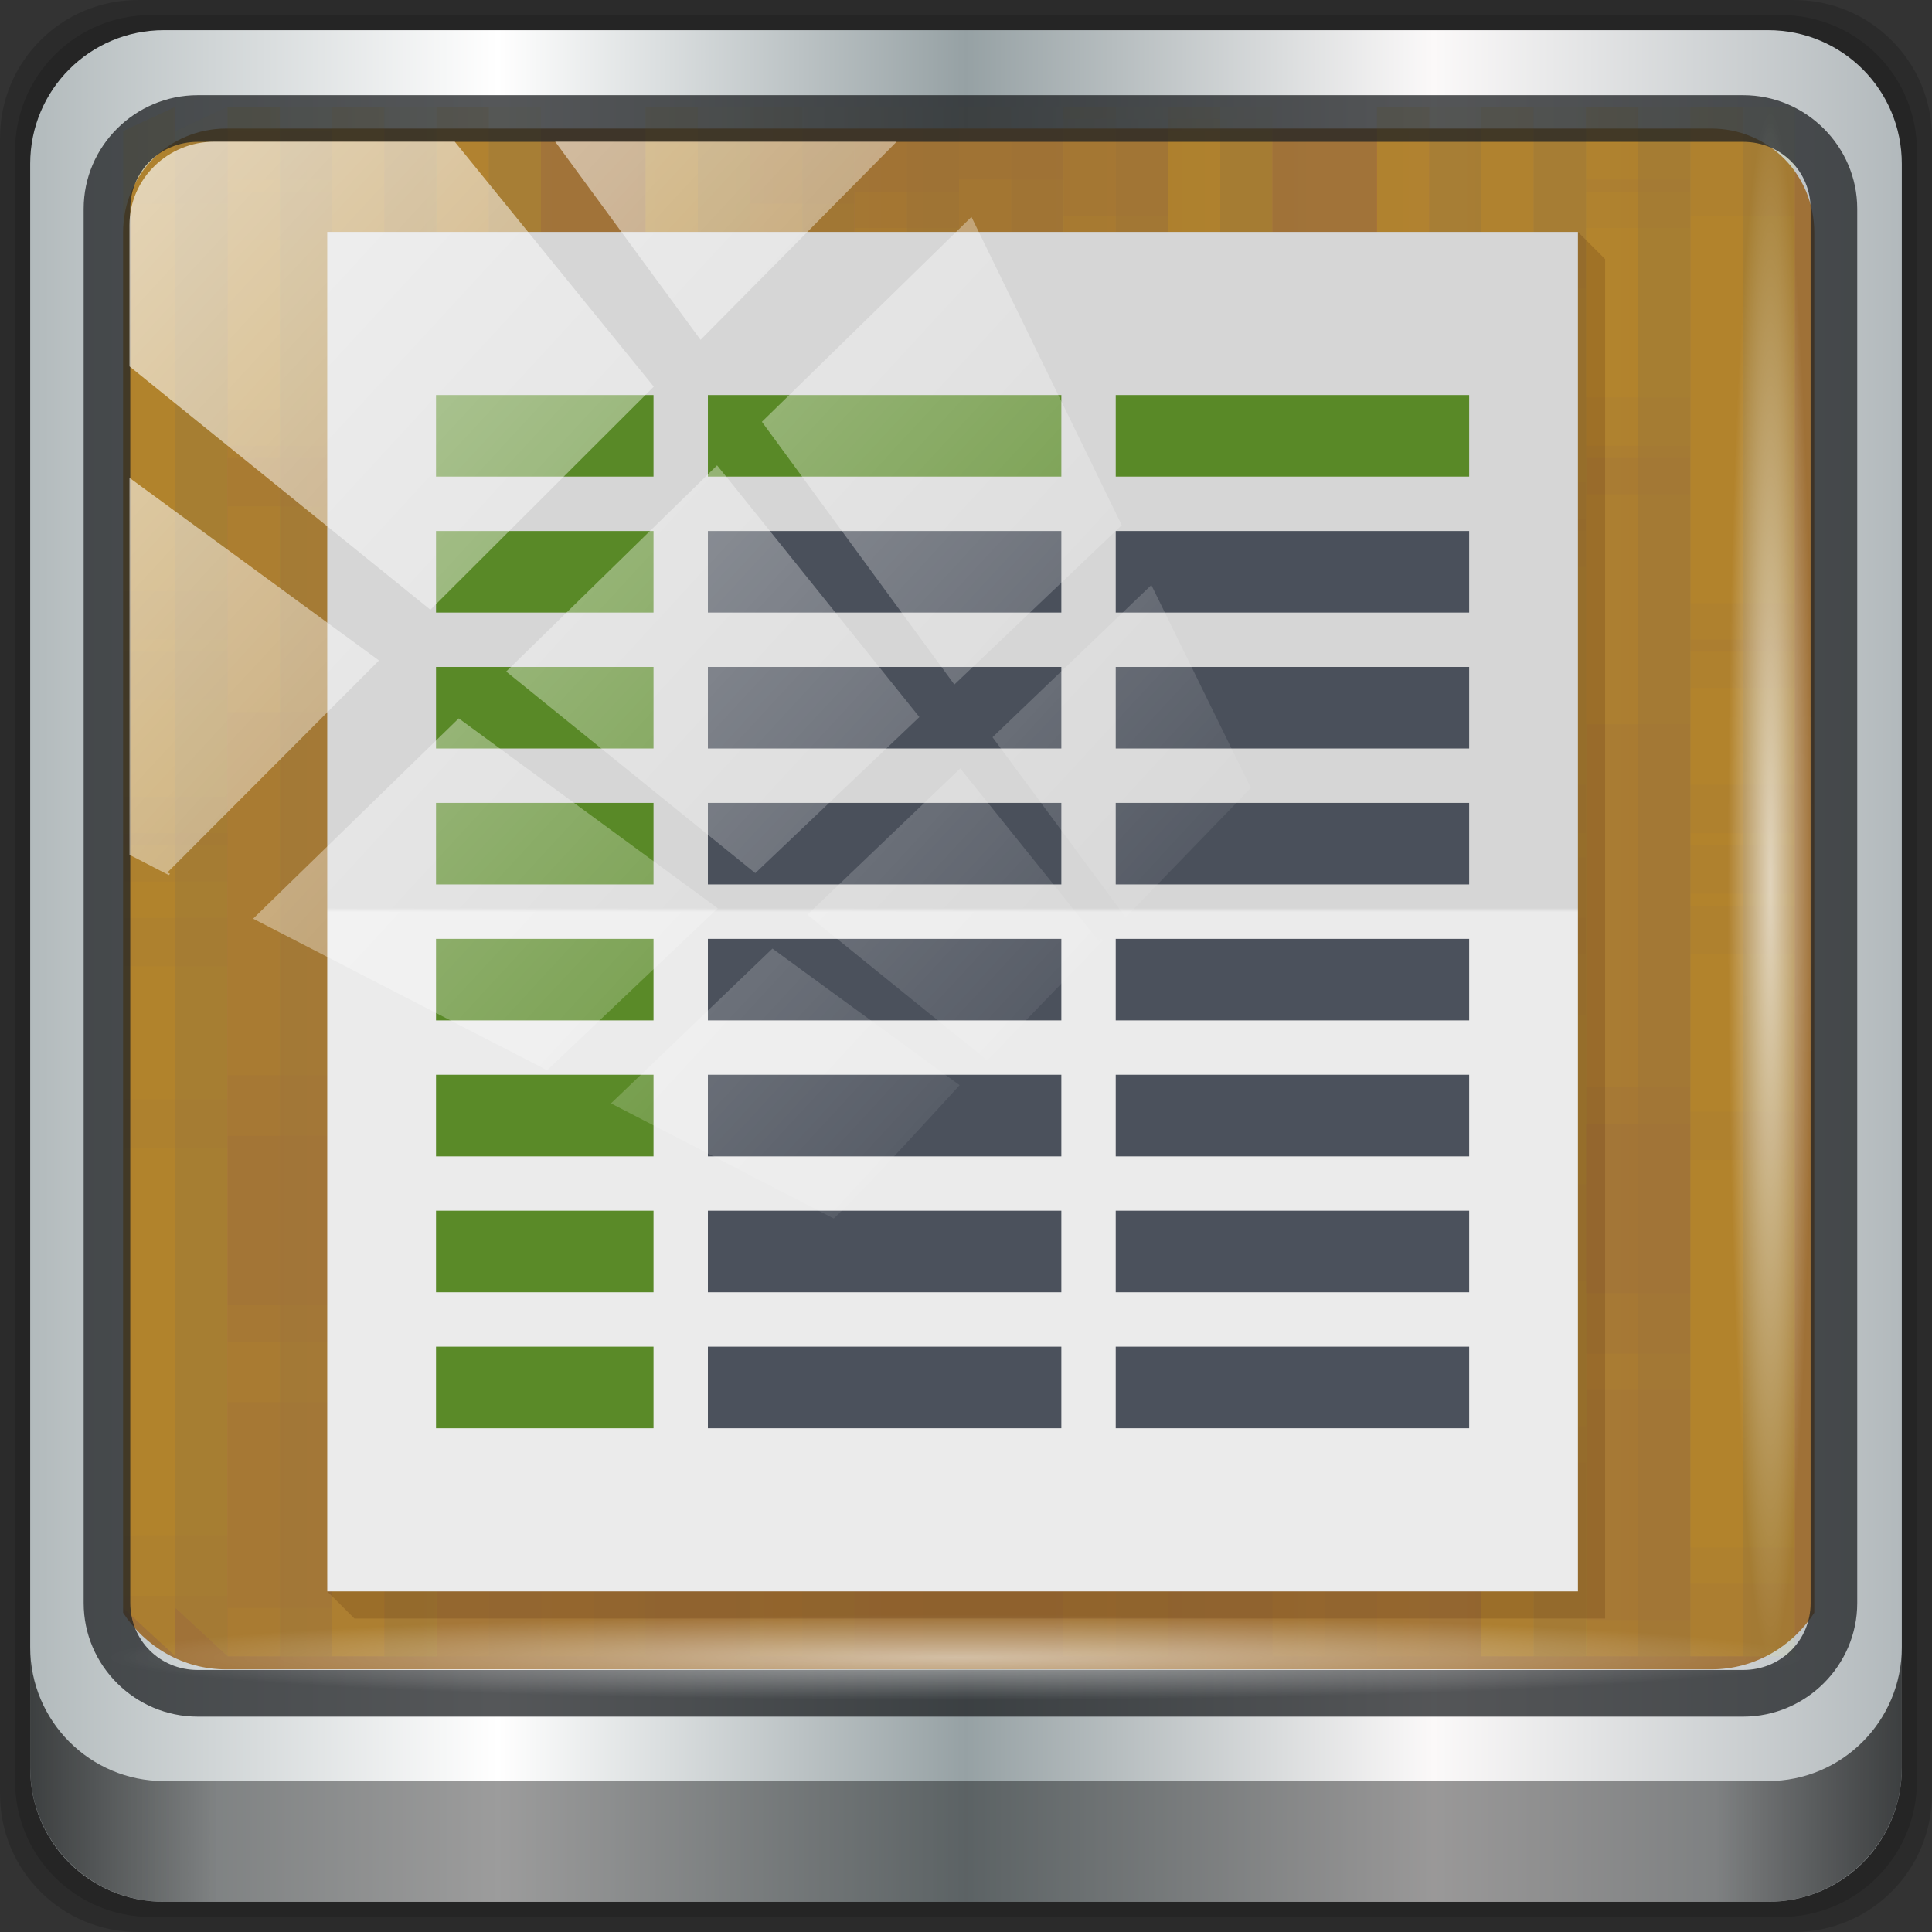 <?xml version="1.0" encoding="UTF-8" standalone="no"?>
<!-- Created with Inkscape (http://www.inkscape.org/) -->

<svg
   xmlns:dc="http://purl.org/dc/elements/1.1/"
   xmlns:cc="http://creativecommons.org/ns#"
   xmlns:rdf="http://www.w3.org/1999/02/22-rdf-syntax-ns#"
   xmlns:svg="http://www.w3.org/2000/svg"
   xmlns="http://www.w3.org/2000/svg"
   xmlns:xlink="http://www.w3.org/1999/xlink"
   xmlns:sodipodi="http://sodipodi.sourceforge.net/DTD/sodipodi-0.dtd"
   xmlns:inkscape="http://www.inkscape.org/namespaces/inkscape"
   width="96"
   height="96"
   id="svg13094"
   version="1.1"
   inkscape:version="0.92.2 5c3e80d, 2017-08-06"
   sodipodi:docname="spreadsheetshape.svg">
  <rect width="100%" height="100%" fill="#333333" stroke="none"/>
  <sodipodi:namedview
     id="base"
     pagecolor="#ffffff"
     bordercolor="#666666"
     borderopacity="1.0"
     inkscape:pageopacity="0"
     inkscape:pageshadow="2"
     inkscape:zoom="4.0000002"
     inkscape:cx="37.640181"
     inkscape:cy="60.164521"
     inkscape:document-units="px"
     inkscape:current-layer="g4048"
     showgrid="false"
     inkscape:snap-bbox="true"
     inkscape:bbox-paths="true"
     inkscape:bbox-nodes="true"
     inkscape:snap-bbox-edge-midpoints="true"
     inkscape:snap-bbox-midpoints="true"
     inkscape:object-paths="true"
     inkscape:snap-intersection-paths="true"
     inkscape:object-nodes="true"
     inkscape:snap-smooth-nodes="true"
     inkscape:snap-midpoints="true"
     inkscape:snap-object-midpoints="true"
     inkscape:snap-center="true"
     showguides="true"
     inkscape:guide-bbox="true"
     inkscape:window-width="1280"
     inkscape:window-height="941"
     inkscape:window-x="0"
     inkscape:window-y="21"
     inkscape:window-maximized="1"
     inkscape:snap-global="false"
     fit-margin-top="0"
     fit-margin-left="0"
     fit-margin-right="0"
     fit-margin-bottom="0"
     showborder="true"
     inkscape:showpageshadow="false"
     inkscape:snap-page="true">
    <inkscape:grid
       type="xygrid"
       id="grid3075"
       empspacing="5"
       visible="true"
       enabled="true"
       snapvisiblegridlinesonly="true"
       originx="1.6362304e-08"
       originy="18"
       spacingx="1"
       spacingy="1" />
  </sodipodi:namedview>
  <defs
     id="defs13096">
    <linearGradient
       gradientTransform="matrix(0.823,0,0,0.823,6.355,8.589)"
       gradientUnits="userSpaceOnUse"
       id="linearGradient3984-8-7-3-8"
       y2="2"
       x2="31"
       y1="64"
       x1="31">
      <stop
         offset="0"
         style="stop-color:#ebebeb;stop-opacity:1"
         id="stop3099-1-3-0-1" />
      <stop
         offset="0.5"
         style="stop-color:#ebebeb;stop-opacity:1;"
         id="stop3875-7-3-2-0" />
      <stop
         offset="0.503"
         style="stop-color:#d6d6d6;stop-opacity:1"
         id="stop3873-1-0-8-5" />
      <stop
         offset="1"
         style="stop-color:#d6d6d6;stop-opacity:1"
         id="stop3101-06-4-6-6" />
    </linearGradient>
    <linearGradient
       id="linearGradient6139-0">
      <stop
         id="stop6141-2"
         offset="0"
         style="stop-color:#b2babc;stop-opacity:1" />
      <stop
         style="stop-color:#ffffff;stop-opacity:1;"
         offset="0.25"
         id="stop6151-0" />
      <stop
         style="stop-color:#96a1a4;stop-opacity:1"
         offset="0.5"
         id="stop6147-1" />
      <stop
         id="stop6149-4"
         offset="0.75"
         style="stop-color:#fbf9f9;stop-opacity:1;" />
      <stop
         id="stop6143-4"
         offset="1"
         style="stop-color:#b2b9bc;stop-opacity:1" />
    </linearGradient>
    <linearGradient
       id="linearGradient3832-0-6-1-1">
      <stop
         style="stop-color:#000000;stop-opacity:1;"
         offset="0"
         id="stop3834-6-3-7-1" />
      <stop
         id="stop3872-2-4"
         offset="0.1"
         style="stop-color:#000000;stop-opacity:0.588;" />
      <stop
         style="stop-color:#000000;stop-opacity:0.588;"
         offset="0.9"
         id="stop3844-6-2-7-6" />
      <stop
         style="stop-color:#000000;stop-opacity:1;"
         offset="1"
         id="stop3836-5-0-2-9" />
    </linearGradient>
    <linearGradient
       id="linearGradient3737">
      <stop
         offset="0"
         style="stop-color:#ffffff;stop-opacity:1"
         id="stop3739" />
      <stop
         offset="1"
         style="stop-color:#ffffff;stop-opacity:0"
         id="stop3741" />
    </linearGradient>
    <clipPath
       id="clipPath4156-4-1"
       clipPathUnits="userSpaceOnUse">
      <path
         inkscape:connector-curvature="0"
         id="path4158-0-8"
         d="m 27.046,-55.695 -14.214,13.321 h 0.061 l 15.653,21.771 10.231,-10.546 C 38.562,-32.302 27.468,-54.819 27.046,-55.695 Z M 9.647,-39.383 -5.241,-25.321 15.988,-7.806 26.372,-18.383 Z m 31.491,12.951 -9.741,9.714 8.945,12.458 7.781,-7.555 z m -49.84,4.379 -13.754,12.982 26.283,13.846 0.061,-0.062 -0.123,-0.062 L 13.599,-5.401 -8.702,-22.053 Z m 38.015,7.401 -9.803,9.775 11.579,9.559 7.628,-7.401 -8.669,-11.009 z m 20.187,5.674 -7.383,7.216 6.188,8.542 5.82,-6.137 z m -32.195,6.322 -9.557,9.498 13.662,7.185 7.934,-7.678 z m 23.312,2.374 -7.107,6.938 8.363,6.907 5.361,-5.674 -0.061,-0.092 -0.092,0.123 -6.464,-8.203 z m -8.73,8.542 -7.505,7.339 10.354,5.458 c 1.397,-1.321 5.675,-6.123 5.851,-6.322 z"
         style="opacity:0.6;fill:#ffffff;fill-opacity:1;stroke:none" />
    </clipPath>
    <linearGradient
       id="ButtonShadow-16"
       gradientTransform="scale(1.006,0.994)"
       x1="45.448"
       y1="92.54"
       x2="45.448"
       y2="7.017"
       gradientUnits="userSpaceOnUse">
      <stop
         style="stop-color:#000000;stop-opacity:1;"
         offset="0"
         id="stop3750-6" />
      <stop
         style="stop-color:#000000;stop-opacity:0.588;"
         offset="1"
         id="stop3752-4" />
    </linearGradient>
    <clipPath
       clipPathUnits="userSpaceOnUse"
       id="clipPath4355-7">
      <rect
         style="fill:#ffffff;fill-opacity:1;fill-rule:nonzero;stroke:none"
         id="rect4357-5"
         width="84"
         height="80"
         x="6"
         y="6"
         rx="6"
         ry="6" />
    </clipPath>
    <clipPath
       clipPathUnits="userSpaceOnUse"
       id="clipPath4355-9">
      <rect
         style="fill:#ffffff;fill-opacity:1;fill-rule:nonzero;stroke:none"
         id="rect4357-1"
         width="84"
         height="80"
         x="6"
         y="6"
         rx="6"
         ry="6" />
    </clipPath>
    <clipPath
       clipPathUnits="userSpaceOnUse"
       id="clipPath4355-1">
      <rect
         style="fill:#ffffff;fill-opacity:1;fill-rule:nonzero;stroke:none"
         id="rect4357-9"
         width="84"
         height="80"
         x="6"
         y="6"
         rx="6"
         ry="6" />
    </clipPath>
    <clipPath
       clipPathUnits="userSpaceOnUse"
       id="clipPath3943-52-0">
      <path
         id="path3945-4-1"
         d="m 69.781,20.844 -5,3.438 c 5.587,5.537 9,13.328 9,21.812 0,8.434 -3.377,16.096 -8.906,21.625 l 5,3.438 C 76.078,64.576 80,55.844 80,46.094 c 2e-6,-9.797 -3.963,-18.66 -10.219,-25.25 z M 40,24.062 28.906,36.219 H 21.5 c -0.823,0 -1.5,0.677 -1.5,1.5 v 1 14.844 1 c 0,0.823 0.684,1.61 1.5,1.5 h 7.406 L 40,68 V 66 26.062 Z m 20.594,3.281 -5,3.438 L 55.5,30.875 c 3.938,3.89 6.406,9.25 6.406,15.219 0,5.921 -2.43,11.148 -6.312,15.031 l 0.094,0.094 5.094,3.438 c 4.475,-4.908 7.25,-11.402 7.25,-18.562 0,-7.231 -2.879,-13.831 -7.438,-18.75 z m -9.25,6.5 -5.219,3.625 c 2.222,2.218 3.719,5.24 3.719,8.625 0,3.337 -1.459,6.228 -3.625,8.438 l 5.219,3.625 c 2.822,-3.237 4.531,-7.434 4.531,-12.062 0,-4.673 -1.754,-9.001 -4.625,-12.25 z"
         style="color:#000000;display:inline;overflow:visible;visibility:visible;opacity:0.8;fill:#ff00ff;fill-opacity:1;fill-rule:nonzero;stroke:none;stroke-width:1;marker:none;enable-background:accumulate"
         inkscape:connector-curvature="0" />
    </clipPath>
    <linearGradient
       inkscape:collect="always"
       xlink:href="#linearGradient6139-0"
       id="linearGradient4071-9"
       gradientUnits="userSpaceOnUse"
       gradientTransform="matrix(1.107,0,0,1.107,-11.143,-38.036)"
       x1="6"
       y1="47"
       x2="90"
       y2="47" />
    <linearGradient
       gradientTransform="translate(-6,-34)"
       inkscape:collect="always"
       xlink:href="#linearGradient3832-0-6-1-1"
       id="linearGradient4129-3"
       x1="1.5"
       y1="88.172"
       x2="94.5"
       y2="88.172"
       gradientUnits="userSpaceOnUse" />
    <radialGradient
       inkscape:collect="always"
       xlink:href="#linearGradient3737"
       id="radialGradient7462-6"
       gradientUnits="userSpaceOnUse"
       gradientTransform="matrix(0.975,0,0,0.049,27.899,46.167)"
       cx="13.948"
       cy="44.893"
       fx="13.948"
       fy="44.893"
       r="43.199" />
    <radialGradient
       inkscape:collect="always"
       xlink:href="#linearGradient3737"
       id="radialGradient7464-7"
       gradientUnits="userSpaceOnUse"
       gradientTransform="matrix(0.888,0,0,0.049,-2.456,-84.168)"
       cx="13.948"
       cy="44.893"
       fx="13.948"
       fy="44.893"
       r="43.199" />
    <clipPath
       id="clipPath4156-4-1-9"
       clipPathUnits="userSpaceOnUse">
      <path
         inkscape:connector-curvature="0"
         id="path4158-0-8-2"
         d="m 27.046,-55.695 -14.214,13.321 h 0.061 l 15.653,21.771 10.231,-10.546 C 38.562,-32.302 27.468,-54.819 27.046,-55.695 Z M 9.647,-39.383 -5.241,-25.321 15.988,-7.806 26.372,-18.383 Z m 31.491,12.951 -9.741,9.714 8.945,12.458 7.781,-7.555 z m -49.84,4.379 -13.754,12.982 26.283,13.846 0.061,-0.062 -0.123,-0.062 L 13.599,-5.401 -8.702,-22.053 Z m 38.015,7.401 -9.803,9.775 11.579,9.559 7.628,-7.401 -8.669,-11.009 z m 20.187,5.674 -7.383,7.216 6.188,8.542 5.82,-6.137 z m -32.195,6.322 -9.557,9.498 13.662,7.185 7.934,-7.678 z m 23.312,2.374 -7.107,6.938 8.363,6.907 5.361,-5.674 -0.061,-0.092 -0.092,0.123 -6.464,-8.203 z m -8.73,8.542 -7.505,7.339 10.354,5.458 c 1.397,-1.321 5.675,-6.123 5.851,-6.322 z"
         style="opacity:0.6;fill:#ffffff;fill-opacity:1;stroke:none" />
    </clipPath>
    <clipPath
       clipPathUnits="userSpaceOnUse"
       id="clipPath4355-7-3">
      <rect
         style="fill:#ffffff;fill-opacity:1;fill-rule:nonzero;stroke:none"
         id="rect4357-5-7"
         width="84"
         height="80"
         x="6"
         y="6"
         rx="6"
         ry="6" />
    </clipPath>
    <clipPath
       clipPathUnits="userSpaceOnUse"
       id="clipPath4355-9-5">
      <rect
         style="fill:#ffffff;fill-opacity:1;fill-rule:nonzero;stroke:none"
         id="rect4357-1-9"
         width="84"
         height="80"
         x="6"
         y="6"
         rx="6"
         ry="6" />
    </clipPath>
    <clipPath
       clipPathUnits="userSpaceOnUse"
       id="clipPath4355-1-2">
      <rect
         style="fill:#ffffff;fill-opacity:1;fill-rule:nonzero;stroke:none"
         id="rect4357-9-2"
         width="84"
         height="80"
         x="6"
         y="6"
         rx="6"
         ry="6" />
    </clipPath>
    <clipPath
       clipPathUnits="userSpaceOnUse"
       id="clipPath3943-52-0-8">
      <path
         id="path3945-4-1-9"
         d="m 69.781,20.844 -5,3.438 c 5.587,5.537 9,13.328 9,21.812 0,8.434 -3.377,16.096 -8.906,21.625 l 5,3.438 C 76.078,64.576 80,55.844 80,46.094 c 2e-6,-9.797 -3.963,-18.66 -10.219,-25.25 z M 40,24.062 28.906,36.219 H 21.5 c -0.823,0 -1.5,0.677 -1.5,1.5 v 1 14.844 1 c 0,0.823 0.684,1.61 1.5,1.5 h 7.406 L 40,68 V 66 26.062 Z m 20.594,3.281 -5,3.438 L 55.5,30.875 c 3.938,3.89 6.406,9.25 6.406,15.219 0,5.921 -2.43,11.148 -6.312,15.031 l 0.094,0.094 5.094,3.438 c 4.475,-4.908 7.25,-11.402 7.25,-18.562 0,-7.231 -2.879,-13.831 -7.438,-18.75 z m -9.25,6.5 -5.219,3.625 c 2.222,2.218 3.719,5.24 3.719,8.625 0,3.337 -1.459,6.228 -3.625,8.438 l 5.219,3.625 c 2.822,-3.237 4.531,-7.434 4.531,-12.062 0,-4.673 -1.754,-9.001 -4.625,-12.25 z"
         style="color:#000000;display:inline;overflow:visible;visibility:visible;opacity:0.8;fill:#ff00ff;fill-opacity:1;fill-rule:nonzero;stroke:none;stroke-width:1;marker:none;enable-background:accumulate"
         inkscape:connector-curvature="0" />
    </clipPath>
    <linearGradient
       inkscape:collect="always"
       xlink:href="#linearGradient3737"
       id="linearGradient982"
       gradientUnits="userSpaceOnUse"
       x1="2.771"
       y1="-28.642"
       x2="50.528"
       y2="14.514" />
    <linearGradient
       inkscape:collect="always"
       xlink:href="#linearGradient3984-8-7-3-8"
       id="linearGradient3715-6"
       gradientUnits="userSpaceOnUse"
       gradientTransform="matrix(0.823,0,0,0.823,-53.605,99.355)"
       x1="32.039"
       y1="65.216"
       x2="32.039"
       y2="4.431" />
  </defs>
  <g
     id="g4048"
     transform="translate(6,34)">
    <path
       style="display:inline;opacity:0.15;fill:#000000;fill-opacity:1;fill-rule:nonzero;stroke:none"
       d="M 83.143,-34 H 0.857 c -3.799,0 -6.857,3.058 -6.857,6.857 V 55.143 C -6,58.942 -2.942,62 0.857,62 H 83.143 c 3.799,0 6.857,-3.058 6.857,-6.857 V -27.143 c 0,-3.799 -3.058,-6.857 -6.857,-6.857 z"
       id="path3288-3"
       inkscape:connector-curvature="0" />
    <path
       inkscape:connector-curvature="0"
       id="path4085-6"
       d="M 82.5,-33.25 H 1.5 c -3.739,0 -6.75,3.01 -6.75,6.75 V 54.5 c 0,3.74 3.011,6.75 6.75,6.75 H 82.5 c 3.74,0 6.75,-3.01 6.75,-6.75 v -81 c 0,-3.739 -3.01,-6.75 -6.75,-6.75 z"
       style="display:inline;opacity:0.15;fill:#000000;fill-opacity:1;fill-rule:nonzero;stroke:none" />
    <path
       style="display:inline;fill:url(#linearGradient4071-9);fill-opacity:1;fill-rule:nonzero;stroke:none"
       d="M 81.857,-32.5 H 2.143 c -3.68,0 -6.643,2.963 -6.643,6.643 v 79.714 c 0,3.68 2.963,6.643 6.643,6.643 H 81.857 c 3.68,0 6.643,-2.963 6.643,-6.643 v -79.714 c 0,-3.68 -2.963,-6.643 -6.643,-6.643 z"
       id="rect4251-1-1"
       inkscape:connector-curvature="0" />
    <path
       style="display:inline;opacity:0.95;fill:#9e6e31;fill-opacity:1;fill-rule:nonzero;stroke:none;stroke-width:1.03"
       d="m 5.241,-27.613 c -2.856,0 -5.124,2.288 -5.124,5.171 v 21.427 7.239 39.914 c 1.097,1.684 2.969,2.812 5.124,2.812 h 4.099 65.589 4.099 c 2.155,0 4.027,-1.127 5.124,-2.812 V 6.225 -1.015 -22.442 c 0,-2.883 -2.268,-5.171 -5.124,-5.171 z"
       id="path3400-6-2"
       inkscape:connector-curvature="0"
       sodipodi:nodetypes="sscccsccscccsss" />
    <g
       id="g3933"
       style="fill:#ffcc00;stroke-width:0.8"
       transform="matrix(1.298,0,0,1.203,0.117,-28.69)">
      <g
         transform="translate(0,-14.5)"
         id="g3863"
         style="fill:#ffcc00;stroke-width:0.8">
        <path
           transform="translate(0,14.5)"
           id="path3865"
           d="M 2,0 0,1 V 4 22.5 H 2 Z M 4,0 V 3.5 H 6 V 0 Z m 4,0 v 17.5 h 2 V 0 Z m 4,0 v 32.5 h 2 V 0 Z m 8,0 v 27.5 h 2 V 0 Z m 16,0 v 0.5 h 2 V 0 Z m 12,0 v 19.5 h 2 V 0 Z m 4,0 v 33.5 h 2 V 0 Z m 4,0 v 14.5 h 2 V 0 Z m 4,0 v 30.5 h 2 V 0 Z M 40,0.5 v 37 h 2 v -37 z m -36,5 v 37 h 2 v -37 z m 28,0 v 37 h 2 v -37 z m -8,1 v 37 h 2 v -37 z m -8,3 v 37 h 2 v -37 z m 12,2 v 37 h 2 v -37 z m 16,5 v 37 h 2 v -37 z m -36,3 v 37 h 2 v -37 z m 28,0 v 37 h 2 v -37 z m 12,2 v 37 h 2 v -37 z m -48,3 V 34 61.5 h 2 v -37 z m 60,8 V 64 h 2 V 32.5 Z m -8,5 V 64 h 2 V 37.5 Z m 4,14 V 64 h 2 V 51.5 Z"
           style="color:#000000;display:inline;overflow:visible;visibility:visible;fill:#ffcc00;fill-opacity:0.036;fill-rule:nonzero;stroke:none;stroke-width:0.8;marker:none;enable-background:accumulate"
           inkscape:connector-curvature="0" />
        <path
           transform="translate(0,14.5)"
           id="path3867"
           d="M 2,0 0,1 V 4 30 H 2 Z M 4,0 V 14 H 6 V 0 Z m 4,0 v 33 h 2 V 0 Z m 4,0 v 19 h 2 V 0 Z m 8,0 v 37 h 2 V 0 Z m 20,0 v 27 h 2 V 0 Z m 8,0 v 32 h 2 V 0 Z m 4,0 v 17 h 2 V 0 Z m 4,0 v 3 h 2 V 0 Z m 4,0 v 22 h 2 V 0 Z M 28,5 v 37 h 2 V 5 Z m 28,0 v 37 h 2 V 5 Z M 36,6 v 37 h 2 V 6 Z m 8,3 v 37 h 2 V 9 Z m -12,2 v 37 h 2 V 11 Z m -16,5 v 37 h 2 V 16 Z m 8,3 v 37 h 2 V 19 Z m 28,0 v 37 h 2 V 19 Z m -40,2 v 37 h 2 V 21 Z m 48,3 v 37 h 2 V 24 Z M 0,32 v 2 28 l 2,2 V 32 Z m 8,5 v 27 h 2 V 37 Z M 4,51 V 64 H 6 V 51 Z"
           style="color:#000000;display:inline;overflow:visible;visibility:visible;fill:#ffcc00;fill-opacity:0.036;fill-rule:nonzero;stroke:none;stroke-width:0.8;marker:none;enable-background:accumulate"
           inkscape:connector-curvature="0" />
        <path
           transform="translate(0,14.5)"
           id="path3869"
           d="M 2,0 0,1 V 4 28.5 H 2 Z M 4,0 V 12.5 H 6 V 0 Z m 4,0 v 31.5 h 2 V 0 Z m 4,0 v 17.5 h 2 V 0 Z m 8,0 v 35.5 h 2 V 0 Z m 20,0 v 25.5 h 2 V 0 Z m 8,0 v 30.5 h 2 V 0 Z m 4,0 v 15.5 h 2 V 0 Z m 4,0 v 1.5 h 2 V 0 Z m 4,0 v 20.5 h 2 V 0 Z M 28,3.5 v 37 h 2 v -37 z m 28,0 v 37 h 2 v -37 z m -20,1 v 37 h 2 v -37 z m 8,3 v 37 h 2 v -37 z m -12,2 v 37 h 2 v -37 z m -16,5 v 37 h 2 v -37 z m 8,3 v 37 h 2 v -37 z m 28,0 v 37 h 2 v -37 z m -40,2 v 37 h 2 v -37 z m 48,3 v 37 h 2 v -37 z m -60,8 V 34 62 l 2,2 V 30.5 Z m 8,5 V 64 h 2 V 35.5 Z m -4,14 V 64 H 6 V 49.5 Z"
           style="color:#000000;display:inline;overflow:visible;visibility:visible;fill:#ffcc00;fill-opacity:0.036;fill-rule:nonzero;stroke:none;stroke-width:0.8;marker:none;enable-background:accumulate"
           inkscape:connector-curvature="0" />
        <path
           transform="translate(0,14.5)"
           id="path3871"
           d="M 2,0 0,1 V 20 H 2 Z M 4,0 V 1 H 6 V 0 Z m 4,0 v 15 h 2 V 0 Z m 4,0 v 30 h 2 V 0 Z m 8,0 v 25 h 2 V 0 Z m 20,0 v 35 h 2 V 0 Z m 8,0 v 17 h 2 V 0 Z m 4,0 v 31 h 2 V 0 Z m 4,0 v 12 h 2 V 0 Z m 4,0 v 28 h 2 V 0 Z M 4,3 V 40 H 6 V 3 Z m 28,0 v 37 h 2 V 3 Z m -8,1 v 37 h 2 V 4 Z m -8,3 v 37 h 2 V 7 Z m 12,2 v 37 h 2 V 9 Z m 16,5 v 37 h 2 V 14 Z M 8,17 v 37 h 2 V 17 Z m 28,0 v 37 h 2 V 17 Z m 12,2 v 37 h 2 V 19 Z M 0,22 V 34 59 H 2 V 22 Z m 60,8 v 34 h 2 V 30 Z m -8,5 v 29 h 2 V 35 Z m 4,14 v 15 h 2 V 49 Z"
           style="color:#000000;display:inline;overflow:visible;visibility:visible;fill:#ffcc00;fill-opacity:0.036;fill-rule:nonzero;stroke:none;stroke-width:0.8;marker:none;enable-background:accumulate"
           inkscape:connector-curvature="0" />
        <path
           transform="translate(0,14.5)"
           id="path3873"
           d="M 2,0 0,1 V 4 33.5 H 2 Z M 4,0 V 14.5 H 6 V 0 Z m 4,0 v 28.5 h 2 V 0 Z m 16,0 v 9.5 h 2 V 0 Z m 8,0 v 6.5 h 2 V 0 Z m 4,0 v 11.5 h 2 V 0 Z m 12,0 v 30.5 h 2 V 0 Z m 8,0 v 25.5 h 2 V 0 Z M 20,1.5 v 37 h 2 v -37 z m 40,3 v 37 h 2 v -37 z m -48,2 v 37 h 2 v -37 z m 40,1 v 37 h 2 v -37 z m -12,4 v 37 h 2 v -37 z m -36,5 v 37 h 2 v -37 z m 28,0 v 37 h 2 v -37 z m -8,1 v 37 h 2 v -37 z m -8,3 v 37 h 2 v -37 z m 12,2 v 37 h 2 v -37 z m 16,5 V 64 h 2 V 27.5 Z m -36,3 V 64 h 2 V 30.5 Z m 28,0 V 64 h 2 V 30.5 Z m 12,2 V 64 h 2 V 32.5 Z m -48,3 V 62 l 2,2 V 35.5 Z m 60,8 V 64 h 2 V 43.5 Z m -8,5 V 64 h 2 V 48.5 Z m 4,14 V 64 h 2 v -1.5 z"
           style="color:#000000;display:inline;overflow:visible;visibility:visible;fill:#ffcc00;fill-opacity:0.036;fill-rule:nonzero;stroke:none;stroke-width:0.8;marker:none;enable-background:accumulate"
           inkscape:connector-curvature="0" />
        <path
           transform="translate(0,14.5)"
           id="path3875"
           d="M 4,0 V 25 H 6 V 0 Z m 8,0 v 30 h 2 V 0 Z m 12,0 v 11 h 2 V 0 Z m 4,0 v 6 h 2 V 0 Z m 8,0 v 9 h 2 V 0 Z m 16,0 v 28 h 2 V 0 Z m 4,0 v 14 h 2 V 0 Z m 4,0 v 33 h 2 V 0 Z M 40,1 v 37 h 2 V 1 Z M 0,4 v 30 7 H 2 V 4 Z m 48,2 v 37 h 2 V 6 Z M 8,7 v 37 h 2 V 7 Z m 12,4 v 37 h 2 V 11 Z m 8,5 v 37 h 2 V 16 Z m 28,0 v 37 h 2 V 16 Z m -20,1 v 37 h 2 V 17 Z m 8,3 v 37 h 2 V 20 Z m -12,2 v 37 h 2 V 22 Z m -16,5 v 37 h 2 V 27 Z m 8,3 v 34 h 2 V 30 Z m 28,0 v 34 h 2 V 30 Z m -40,2 v 32 h 2 V 32 Z m 48,3 v 29 h 2 V 35 Z M 0,43 v 19 l 2,2 V 43 Z m 8,5 v 16 h 2 V 48 Z M 4,62 v 2 h 2 v -2 z"
           style="color:#000000;display:inline;overflow:visible;visibility:visible;fill:#ffcc00;fill-opacity:0.036;fill-rule:nonzero;stroke:none;stroke-width:0.8;marker:none;enable-background:accumulate"
           inkscape:connector-curvature="0" />
      </g>
      <g
         id="g3995"
         transform="translate(2,-14.5)"
         style="fill:#ffcc00;stroke-width:0.8">
        <path
           inkscape:connector-curvature="0"
           style="color:#000000;display:inline;overflow:visible;visibility:visible;fill:#ffcc00;fill-opacity:0.015;fill-rule:nonzero;stroke:none;stroke-width:0.8;marker:none;enable-background:accumulate"
           d="M 2,0 0,1 V 4 22.5 H 2 Z M 4,0 V 3.5 H 6 V 0 Z m 4,0 v 17.5 h 2 V 0 Z m 4,0 v 32.5 h 2 V 0 Z m 8,0 v 27.5 h 2 V 0 Z m 16,0 v 0.5 h 2 V 0 Z m 12,0 v 19.5 h 2 V 0 Z m 4,0 v 33.5 h 2 V 0 Z m 4,0 v 14.5 h 2 V 0 Z m 4,0 v 30.5 h 2 V 0 Z M 40,0.5 v 37 h 2 v -37 z m -36,5 v 37 h 2 v -37 z m 28,0 v 37 h 2 v -37 z m -8,1 v 37 h 2 v -37 z m -8,3 v 37 h 2 v -37 z m 12,2 v 37 h 2 v -37 z m 16,5 v 37 h 2 v -37 z m -36,3 v 37 h 2 v -37 z m 28,0 v 37 h 2 v -37 z m 12,2 v 37 h 2 v -37 z m -48,3 V 34 61.5 h 2 v -37 z m 60,8 V 64 h 2 V 32.5 Z m -8,5 V 64 h 2 V 37.5 Z m 4,14 V 64 h 2 V 51.5 Z"
           id="path4002"
           transform="translate(0,14.5)" />
        <path
           inkscape:connector-curvature="0"
           style="color:#000000;display:inline;overflow:visible;visibility:visible;fill:#ffcc00;fill-opacity:0.015;fill-rule:nonzero;stroke:none;stroke-width:0.8;marker:none;enable-background:accumulate"
           d="M 2,0 0,1 V 4 30 H 2 Z M 4,0 V 14 H 6 V 0 Z m 4,0 v 33 h 2 V 0 Z m 4,0 v 19 h 2 V 0 Z m 8,0 v 37 h 2 V 0 Z m 20,0 v 27 h 2 V 0 Z m 8,0 v 32 h 2 V 0 Z m 4,0 v 17 h 2 V 0 Z m 4,0 v 3 h 2 V 0 Z m 4,0 v 22 h 2 V 0 Z M 28,5 v 37 h 2 V 5 Z m 28,0 v 37 h 2 V 5 Z M 36,6 v 37 h 2 V 6 Z m 8,3 v 37 h 2 V 9 Z m -12,2 v 37 h 2 V 11 Z m -16,5 v 37 h 2 V 16 Z m 8,3 v 37 h 2 V 19 Z m 28,0 v 37 h 2 V 19 Z m -40,2 v 37 h 2 V 21 Z m 48,3 v 37 h 2 V 24 Z M 0,32 v 2 28 l 2,2 V 32 Z m 8,5 v 27 h 2 V 37 Z M 4,51 V 64 H 6 V 51 Z"
           id="path3998"
           transform="translate(0,14.5)" />
        <path
           inkscape:connector-curvature="0"
           style="color:#000000;display:inline;overflow:visible;visibility:visible;fill:#ffcc00;fill-opacity:0.015;fill-rule:nonzero;stroke:none;stroke-width:0.8;marker:none;enable-background:accumulate"
           d="M 2,0 0,1 V 4 28.5 H 2 Z M 4,0 V 12.5 H 6 V 0 Z m 4,0 v 31.5 h 2 V 0 Z m 4,0 v 17.5 h 2 V 0 Z m 8,0 v 35.5 h 2 V 0 Z m 20,0 v 25.5 h 2 V 0 Z m 8,0 v 30.5 h 2 V 0 Z m 4,0 v 15.5 h 2 V 0 Z m 4,0 v 1.5 h 2 V 0 Z m 4,0 v 20.5 h 2 V 0 Z M 28,3.5 v 37 h 2 v -37 z m 28,0 v 37 h 2 v -37 z m -20,1 v 37 h 2 v -37 z m 8,3 v 37 h 2 v -37 z m -12,2 v 37 h 2 v -37 z m -16,5 v 37 h 2 v -37 z m 8,3 v 37 h 2 v -37 z m 28,0 v 37 h 2 v -37 z m -40,2 v 37 h 2 v -37 z m 48,3 v 37 h 2 v -37 z m -60,8 V 34 62 l 2,2 V 30.5 Z m 8,5 V 64 h 2 V 35.5 Z m -4,14 V 64 H 6 V 49.5 Z"
           id="path4004"
           transform="translate(0,14.5)" />
        <path
           inkscape:connector-curvature="0"
           style="color:#000000;display:inline;overflow:visible;visibility:visible;fill:#ffcc00;fill-opacity:0.015;fill-rule:nonzero;stroke:none;stroke-width:0.8;marker:none;enable-background:accumulate"
           d="M 2,0 0,1 V 20 H 2 Z M 4,0 V 1 H 6 V 0 Z m 4,0 v 15 h 2 V 0 Z m 4,0 v 30 h 2 V 0 Z m 8,0 v 25 h 2 V 0 Z m 20,0 v 35 h 2 V 0 Z m 8,0 v 17 h 2 V 0 Z m 4,0 v 31 h 2 V 0 Z m 4,0 v 12 h 2 V 0 Z m 4,0 v 28 h 2 V 0 Z M 4,3 V 40 H 6 V 3 Z m 28,0 v 37 h 2 V 3 Z m -8,1 v 37 h 2 V 4 Z m -8,3 v 37 h 2 V 7 Z m 12,2 v 37 h 2 V 9 Z m 16,5 v 37 h 2 V 14 Z M 8,17 v 37 h 2 V 17 Z m 28,0 v 37 h 2 V 17 Z m 12,2 v 37 h 2 V 19 Z M 0,22 V 34 59 H 2 V 22 Z m 60,8 v 34 h 2 V 30 Z m -8,5 v 29 h 2 V 35 Z m 4,14 v 15 h 2 V 49 Z"
           id="path4000"
           transform="translate(0,14.5)" />
        <path
           inkscape:connector-curvature="0"
           style="color:#000000;display:inline;overflow:visible;visibility:visible;fill:#ffcc00;fill-opacity:0.015;fill-rule:nonzero;stroke:none;stroke-width:0.8;marker:none;enable-background:accumulate"
           d="M 2,0 0,1 V 4 33.5 H 2 Z M 4,0 V 14.5 H 6 V 0 Z m 4,0 v 28.5 h 2 V 0 Z m 16,0 v 9.5 h 2 V 0 Z m 8,0 v 6.5 h 2 V 0 Z m 4,0 v 11.5 h 2 V 0 Z m 12,0 v 30.5 h 2 V 0 Z m 8,0 v 25.5 h 2 V 0 Z M 20,1.5 v 37 h 2 v -37 z m 40,3 v 37 h 2 v -37 z m -48,2 v 37 h 2 v -37 z m 40,1 v 37 h 2 v -37 z m -12,4 v 37 h 2 v -37 z m -36,5 v 37 h 2 v -37 z m 28,0 v 37 h 2 v -37 z m -8,1 v 37 h 2 v -37 z m -8,3 v 37 h 2 v -37 z m 12,2 v 37 h 2 v -37 z m 16,5 V 64 h 2 V 27.5 Z m -36,3 V 64 h 2 V 30.5 Z m 28,0 V 64 h 2 V 30.5 Z m 12,2 V 64 h 2 V 32.5 Z m -48,3 V 62 l 2,2 V 35.5 Z m 60,8 V 64 h 2 V 43.5 Z m -8,5 V 64 h 2 V 48.5 Z m 4,14 V 64 h 2 v -1.5 z"
           id="path4006"
           transform="translate(0,14.5)" />
        <path
           inkscape:connector-curvature="0"
           style="color:#000000;display:inline;overflow:visible;visibility:visible;fill:#ffcc00;fill-opacity:0.015;fill-rule:nonzero;stroke:none;stroke-width:0.8;marker:none;enable-background:accumulate"
           d="M 4,0 V 25 H 6 V 0 Z m 8,0 v 30 h 2 V 0 Z m 12,0 v 11 h 2 V 0 Z m 4,0 v 6 h 2 V 0 Z m 8,0 v 9 h 2 V 0 Z m 16,0 v 28 h 2 V 0 Z m 4,0 v 14 h 2 V 0 Z m 4,0 v 33 h 2 V 0 Z M 40,1 v 37 h 2 V 1 Z M 0,4 v 30 7 H 2 V 4 Z m 48,2 v 37 h 2 V 6 Z M 8,7 v 37 h 2 V 7 Z m 12,4 v 37 h 2 V 11 Z m 8,5 v 37 h 2 V 16 Z m 28,0 v 37 h 2 V 16 Z m -20,1 v 37 h 2 V 17 Z m 8,3 v 37 h 2 V 20 Z m -12,2 v 37 h 2 V 22 Z m -16,5 v 37 h 2 V 27 Z m 8,3 v 34 h 2 V 30 Z m 28,0 v 34 h 2 V 30 Z m -40,2 v 32 h 2 V 32 Z m 48,3 v 29 h 2 V 35 Z M 0,43 v 19 l 2,2 V 43 Z m 8,5 v 16 h 2 V 48 Z M 4,62 v 2 h 2 v -2 z"
           id="path3988"
           transform="translate(0,14.5)" />
      </g>
    </g>
    <path
       inkscape:connector-curvature="0"
       id="path4989-9"
       d="m 3.825,-29.271 c -3.117,0 -5.668,2.54 -5.668,5.646 v 69.278 c 0,3.106 2.551,5.646 5.668,5.646 H 80.617 c 3.117,0 5.668,-2.54 5.668,-5.646 v -69.278 c 0,-3.106 -2.551,-5.646 -5.668,-5.646 z m 0,2.319 H 80.617 c 1.888,0 3.352,1.48 3.352,3.327 v 69.278 c 0,1.846 -1.464,3.327 -3.352,3.327 H 3.825 c -1.888,0 -3.352,-1.48 -3.352,-3.327 v -69.278 c 0,-1.846 1.464,-3.327 3.352,-3.327 z"
       style="color:#000000;font-style:normal;font-variant:normal;font-weight:normal;font-stretch:normal;font-size:medium;line-height:normal;font-family:Sans;-inkscape-font-specification:Sans;text-indent:0;text-align:start;text-decoration:none;text-decoration-line:none;letter-spacing:normal;word-spacing:normal;text-transform:none;writing-mode:lr-tb;direction:ltr;baseline-shift:baseline;text-anchor:start;display:inline;overflow:visible;visibility:visible;fill:#1f2224;fill-opacity:0.757;stroke:none;stroke-width:2.376;marker:none;enable-background:accumulate" />
    <path
       inkscape:connector-curvature="0"
       style="display:inline;opacity:0.658;fill:url(#linearGradient4129-3);fill-opacity:1;fill-rule:nonzero;stroke:none"
       d="m -4.5,47.844 v 6 c 0,3.68 2.976,6.656 6.656,6.656 H 81.844 c 3.68,0 6.656,-2.976 6.656,-6.656 v -6 c 0,3.68 -2.976,6.656 -6.656,6.656 H 2.156 c -3.68,0 -6.656,-2.976 -6.656,-6.656 z"
       id="path4118-3" />
    <rect
       style="opacity:0.55;fill:url(#radialGradient7462-6);fill-opacity:1;stroke:none"
       id="rect4131-1"
       width="84.25"
       height="4.25"
       x="-0.625"
       y="46.25"
       rx="4.25"
       ry="4.25" />
    <rect
       ry="4.25"
       rx="4.25"
       y="-84.085"
       x="-28.44"
       height="4.25"
       width="76.75"
       id="rect4141-9"
       style="opacity:0.669;fill:url(#radialGradient7464-7);fill-opacity:1;stroke:none"
       transform="rotate(90)" />
    <g
       transform="matrix(1.351,0,0,1.351,88.281,-115.695)"
       id="g943"
       style="stroke-width:0.74">
      <path
         transform="translate(-6,-34)"
         sodipodi:nodetypes="ccccccccc"
         inkscape:connector-curvature="0"
         id="path3960-6-8"
         d="m -49.75,103 v 2 h -1 l -1,48 1,1 h 46 v -50 l -1,-1 z"
         style="color:#000000;display:inline;overflow:visible;visibility:visible;opacity:1;fill:#421300;fill-opacity:0.164;fill-rule:nonzero;stroke-width:0.74;stroke-linecap:butt;stroke-linejoin:miter;stroke-miterlimit:4;stroke-dasharray:none;stroke-dashoffset:0;stroke-opacity:1;marker:none;enable-background:accumulate" />
      <path
         transform="translate(-6,-34)"
         sodipodi:nodetypes="ccccc"
         style="color:#000000;display:inline;overflow:visible;visibility:visible;fill:url(#linearGradient3715-6);fill-opacity:1;fill-rule:nonzero;stroke-width:0.74;stroke-linecap:butt;stroke-linejoin:miter;stroke-miterlimit:4;stroke-dasharray:none;stroke-dashoffset:0;stroke-opacity:1;marker:none;enable-background:accumulate"
         id="path3960-9-1"
         d="m -51.75,103 h 46 v 50 H -51.75 Z"
         inkscape:connector-curvature="0" />
      <path
         style="color:#000000;display:inline;overflow:visible;visibility:visible;fill:#548620;fill-opacity:0.957;fill-rule:nonzero;stroke:none;stroke-width:1.692;marker:none;enable-background:accumulate"
         d="m -53.75,75 v 3 h 8 v -3 z m 10,0 v 3 h 13 v -3 z m 15,0 v 3 h 13 v -3 z m -25,5 v 3 h 8 v -3 z m 0,5 v 3 h 8 v -3 z m 0,5 v 3 h 8 v -3 z m 0,5 v 3 h 8 v -3 z m 0,5 V 103 h 8 v -3 z m 0,5 v 3 h 8 v -3 z m 0,5 v 3 h 8 v -3 z"
         id="path3026"
         inkscape:connector-curvature="0"
         sodipodi:nodetypes="cccccccccccccccccccccccccccccccccccccccccccccccccc" />
      <path
         style="color:#000000;display:inline;overflow:visible;visibility:visible;fill:#434a55;fill-opacity:0.952;fill-rule:nonzero;stroke:none;stroke-width:1.692;marker:none;enable-background:accumulate"
         d="m -43.75,80 v 3 h 13 v -3 z m 15,0 v 3 h 13 v -3 z m -15,5 v 3 h 13 v -3 z m 15,0 v 3 h 13 v -3 z m -15,5 v 3 h 13 v -3 z m 15,0 v 3 h 13 v -3 z m -15,5 v 3 h 13 v -3 z m 15,0 v 3 h 13 v -3 z m -15,5 V 103 h 13 v -3 z m 15,0 V 103 h 13 v -3 z m -15,5 v 3 h 13 v -3 z m 15,0 v 3 h 13 v -3 z m -15,5 v 3 h 13 v -3 z m 15,0 v 3 h 13 v -3 z"
         id="path3024"
         inkscape:connector-curvature="0"
         sodipodi:nodetypes="cccccccccccccccccccccccccccccccccccccccccccccccccccccccccccccccccccccc" />
    </g>
    <rect
       transform="matrix(1.069,0,0,1.048,-1.705,4.479)"
       style="opacity:0.65;fill:url(#linearGradient982);fill-opacity:1;stroke:none"
       id="rect4146-4"
       width="75.966"
       height="69.024"
       x="2"
       y="-30"
       rx="3.957"
       ry="3.957"
       clip-path="url(#clipPath4156-4-1-9)" />
  </g>
</svg>
